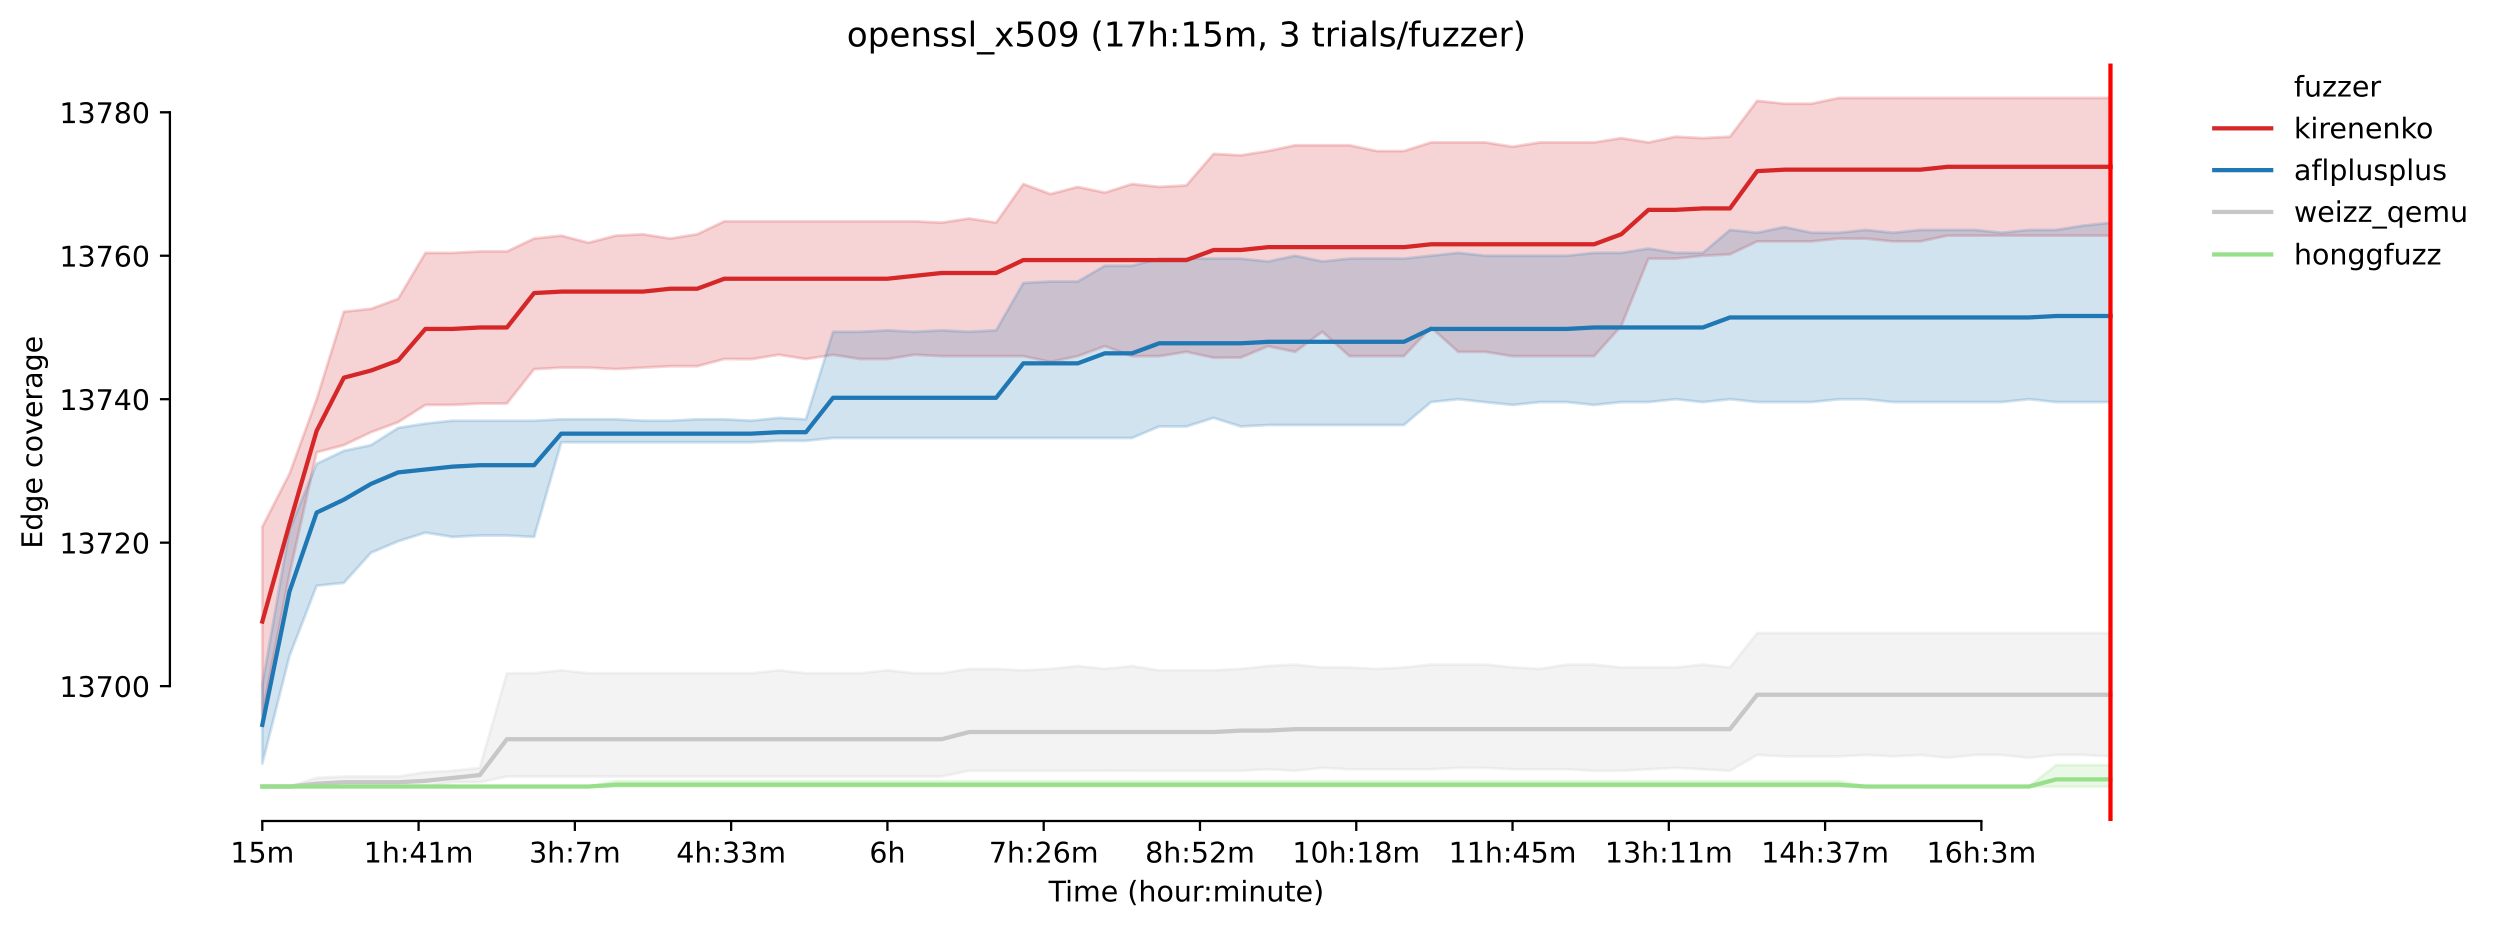 <?xml version="1.0" encoding="utf-8" standalone="no"?>
<!DOCTYPE svg PUBLIC "-//W3C//DTD SVG 1.1//EN"
  "http://www.w3.org/Graphics/SVG/1.1/DTD/svg11.dtd">
<!-- Created with matplotlib (https://matplotlib.org/) -->
<svg height="325.986pt" version="1.1" viewBox="0 0 878.317 325.986" width="878.317pt" xmlns="http://www.w3.org/2000/svg" xmlns:xlink="http://www.w3.org/1999/xlink">
 <defs>
  <style type="text/css">*{stroke-linecap:butt;stroke-linejoin:round;}</style>
 </defs>
 <g id="figure_1">
  <g id="patch_1">
   <path d="M 0 325.986 
L 878.317 325.986 
L 878.317 0 
L 0 0 
z
" style="fill:#ffffff;"/>
  </g>
  <g id="axes_1">
   <g id="patch_2">
    <path d="M 59.691 288.43 
L 773.931 288.43 
L 773.931 22.318 
L 59.691 22.318 
z
" style="fill:#ffffff;"/>
   </g>
   <g id="PolyCollection_1">
    <defs>
     <path d="M 92.156 -140.876 
L 92.156 -74.84 
L 101.705 -124.244 
L 111.253 -167.084 
L 120.802 -169.604 
L 130.351 -174.14 
L 139.899 -177.668 
L 149.448 -183.716 
L 158.997 -183.716 
L 168.545 -184.22 
L 178.094 -184.22 
L 187.643 -196.291 
L 197.191 -196.82 
L 206.74 -196.82 
L 216.289 -196.316 
L 225.837 -196.82 
L 235.386 -197.324 
L 244.935 -197.324 
L 254.483 -199.844 
L 264.032 -199.806 
L 273.581 -201.356 
L 283.129 -199.844 
L 292.678 -201.318 
L 302.227 -199.844 
L 311.775 -199.844 
L 321.324 -201.356 
L 330.873 -200.852 
L 340.421 -200.852 
L 349.97 -200.852 
L 359.519 -200.852 
L 369.067 -198.836 
L 378.616 -200.852 
L 388.165 -204.38 
L 397.713 -200.852 
L 407.262 -200.852 
L 416.811 -202.364 
L 426.359 -200.31 
L 435.908 -200.348 
L 445.457 -204.33 
L 455.005 -202.364 
L 464.554 -209.42 
L 474.103 -200.852 
L 483.651 -200.852 
L 493.2 -200.852 
L 502.749 -210.932 
L 512.297 -202.364 
L 521.846 -202.364 
L 531.395 -200.852 
L 540.943 -200.852 
L 550.492 -200.852 
L 560.041 -200.852 
L 569.589 -211.436 
L 579.138 -235.124 
L 588.687 -235.124 
L 598.235 -236.132 
L 607.784 -236.636 
L 617.333 -241.172 
L 626.881 -241.172 
L 636.43 -241.172 
L 645.979 -242.155 
L 655.527 -242.155 
L 665.076 -241.172 
L 674.625 -241.172 
L 684.173 -243.188 
L 693.722 -243.188 
L 703.271 -243.188 
L 712.819 -243.188 
L 722.368 -243.188 
L 731.917 -243.188 
L 741.465 -243.188 
L 741.465 -291.572 
L 741.465 -291.572 
L 731.917 -291.572 
L 722.368 -291.572 
L 712.819 -291.572 
L 703.271 -291.572 
L 693.722 -291.572 
L 684.173 -291.572 
L 674.625 -291.572 
L 665.076 -291.572 
L 655.527 -291.572 
L 645.979 -291.572 
L 636.43 -289.556 
L 626.881 -289.556 
L 617.333 -290.564 
L 607.784 -277.964 
L 598.235 -277.46 
L 588.687 -277.964 
L 579.138 -275.948 
L 569.589 -277.46 
L 560.041 -275.948 
L 550.492 -275.948 
L 540.943 -275.948 
L 531.395 -274.436 
L 521.846 -275.948 
L 512.297 -275.948 
L 502.749 -275.948 
L 493.2 -272.924 
L 483.651 -272.924 
L 474.103 -274.94 
L 464.554 -274.94 
L 455.005 -274.94 
L 445.457 -272.924 
L 435.908 -271.412 
L 426.359 -271.916 
L 416.811 -260.841 
L 407.262 -260.324 
L 397.713 -261.332 
L 388.165 -258.308 
L 378.616 -260.324 
L 369.067 -257.817 
L 359.519 -261.332 
L 349.97 -247.762 
L 340.421 -249.236 
L 330.873 -247.762 
L 321.324 -248.228 
L 311.775 -248.228 
L 302.227 -248.228 
L 292.678 -248.228 
L 283.129 -248.228 
L 273.581 -248.228 
L 264.032 -248.228 
L 254.483 -248.228 
L 244.935 -243.692 
L 235.386 -242.18 
L 225.837 -243.692 
L 216.289 -243.188 
L 206.74 -240.706 
L 197.191 -243.188 
L 187.643 -242.18 
L 178.094 -237.644 
L 168.545 -237.644 
L 158.997 -237.14 
L 149.448 -237.14 
L 139.899 -221.012 
L 130.351 -217.484 
L 120.802 -216.476 
L 111.253 -185.745 
L 101.705 -159.524 
L 92.156 -140.876 
z
" id="m66ca6d7cc6" style="stroke:#d62728;stroke-opacity:0.2;"/>
    </defs>
    <g clip-path="url(#pcbf34068f2)">
     <use style="fill:#d62728;fill-opacity:0.2;stroke:#d62728;stroke-opacity:0.2;" x="0" xlink:href="#m66ca6d7cc6" y="325.986"/>
    </g>
   </g>
   <g id="PolyCollection_2">
    <defs>
     <path d="M 92.156 -85.436 
L 92.156 -57.716 
L 101.705 -95.516 
L 111.253 -120.212 
L 120.802 -121.22 
L 130.351 -131.804 
L 139.899 -135.836 
L 149.448 -138.86 
L 158.997 -137.348 
L 168.545 -137.852 
L 178.094 -137.852 
L 187.643 -137.348 
L 197.191 -170.612 
L 206.74 -170.612 
L 216.289 -170.612 
L 225.837 -170.612 
L 235.386 -170.612 
L 244.935 -170.612 
L 254.483 -170.612 
L 264.032 -170.612 
L 273.581 -171.116 
L 283.129 -171.116 
L 292.678 -172.124 
L 302.227 -172.124 
L 311.775 -172.124 
L 321.324 -172.124 
L 330.873 -172.124 
L 340.421 -172.124 
L 349.97 -172.124 
L 359.519 -172.124 
L 369.067 -172.124 
L 378.616 -172.124 
L 388.165 -172.124 
L 397.713 -172.124 
L 407.262 -176.156 
L 416.811 -176.144 
L 426.359 -179.18 
L 435.908 -176.156 
L 445.457 -176.66 
L 455.005 -176.66 
L 464.554 -176.66 
L 474.103 -176.66 
L 483.651 -176.66 
L 493.2 -176.66 
L 502.749 -184.724 
L 512.297 -185.732 
L 521.846 -184.699 
L 531.395 -183.716 
L 540.943 -184.724 
L 550.492 -184.724 
L 560.041 -183.716 
L 569.589 -184.724 
L 579.138 -184.724 
L 588.687 -185.732 
L 598.235 -184.699 
L 607.784 -185.732 
L 617.333 -184.724 
L 626.881 -184.724 
L 636.43 -184.724 
L 645.979 -185.707 
L 655.527 -185.707 
L 665.076 -184.724 
L 674.625 -184.724 
L 684.173 -184.724 
L 693.722 -184.724 
L 703.271 -184.724 
L 712.819 -185.732 
L 722.368 -184.724 
L 731.917 -184.724 
L 741.465 -184.724 
L 741.465 -247.724 
L 741.465 -247.724 
L 731.917 -246.716 
L 722.368 -245.204 
L 712.819 -245.204 
L 703.271 -244.196 
L 693.722 -245.204 
L 684.173 -245.204 
L 674.625 -245.204 
L 665.076 -244.196 
L 655.527 -245.204 
L 645.979 -244.196 
L 636.43 -244.221 
L 626.881 -246.212 
L 617.333 -244.221 
L 607.784 -245.204 
L 598.235 -237.14 
L 588.687 -237.14 
L 579.138 -238.652 
L 569.589 -237.14 
L 560.041 -237.14 
L 550.492 -236.132 
L 540.943 -236.132 
L 531.395 -236.132 
L 521.846 -236.132 
L 512.297 -237.14 
L 502.749 -236.132 
L 493.2 -235.124 
L 483.651 -235.149 
L 474.103 -235.124 
L 464.554 -234.116 
L 455.005 -236.132 
L 445.457 -234.116 
L 435.908 -235.124 
L 426.359 -235.124 
L 416.811 -235.124 
L 407.262 -235.124 
L 397.713 -232.604 
L 388.165 -232.604 
L 378.616 -227.06 
L 369.067 -227.06 
L 359.519 -226.556 
L 349.97 -209.924 
L 340.421 -209.42 
L 330.873 -209.924 
L 321.324 -209.42 
L 311.775 -209.924 
L 302.227 -209.42 
L 292.678 -209.42 
L 283.129 -178.676 
L 273.581 -179.18 
L 264.032 -178.185 
L 254.483 -178.676 
L 244.935 -178.676 
L 235.386 -178.172 
L 225.837 -178.185 
L 216.289 -178.676 
L 206.74 -178.676 
L 197.191 -178.676 
L 187.643 -178.172 
L 178.094 -178.172 
L 168.545 -178.172 
L 158.997 -178.172 
L 149.448 -177.164 
L 139.899 -175.652 
L 130.351 -169.604 
L 120.802 -167.588 
L 111.253 -163.052 
L 101.705 -139.881 
L 92.156 -85.436 
z
" id="m779090634b" style="stroke:#1f77b4;stroke-opacity:0.2;"/>
    </defs>
    <g clip-path="url(#pcbf34068f2)">
     <use style="fill:#1f77b4;fill-opacity:0.2;stroke:#1f77b4;stroke-opacity:0.2;" x="0" xlink:href="#m779090634b" y="325.986"/>
    </g>
   </g>
   <g id="PolyCollection_3">
    <defs>
     <path d="M 92.156 -49.652 
L 92.156 -49.652 
L 101.705 -49.652 
L 111.253 -49.652 
L 120.802 -49.652 
L 130.351 -49.652 
L 139.899 -49.652 
L 149.448 -49.652 
L 158.997 -51.164 
L 168.545 -51.164 
L 178.094 -53.18 
L 187.643 -53.18 
L 197.191 -53.18 
L 206.74 -53.18 
L 216.289 -53.18 
L 225.837 -53.18 
L 235.386 -53.18 
L 244.935 -53.18 
L 254.483 -53.18 
L 264.032 -53.18 
L 273.581 -53.18 
L 283.129 -53.18 
L 292.678 -53.18 
L 302.227 -53.18 
L 311.775 -53.18 
L 321.324 -53.18 
L 330.873 -53.18 
L 340.421 -55.196 
L 349.97 -55.196 
L 359.519 -55.196 
L 369.067 -55.196 
L 378.616 -55.196 
L 388.165 -55.184 
L 397.713 -55.196 
L 407.262 -55.196 
L 416.811 -55.196 
L 426.359 -55.196 
L 435.908 -55.196 
L 445.457 -55.7 
L 455.005 -55.196 
L 464.554 -56.204 
L 474.103 -55.7 
L 483.651 -55.7 
L 493.2 -55.7 
L 502.749 -55.7 
L 512.297 -56.204 
L 521.846 -56.204 
L 531.395 -55.7 
L 540.943 -55.7 
L 550.492 -55.7 
L 560.041 -55.196 
L 569.589 -55.196 
L 579.138 -55.7 
L 588.687 -56.204 
L 598.235 -55.7 
L 607.784 -55.196 
L 617.333 -60.74 
L 626.881 -60.236 
L 636.43 -60.224 
L 645.979 -60.236 
L 655.527 -60.728 
L 665.076 -60.236 
L 674.625 -60.728 
L 684.173 -59.732 
L 693.722 -60.74 
L 703.271 -60.74 
L 712.819 -59.732 
L 722.368 -60.74 
L 731.917 -60.74 
L 741.465 -60.236 
L 741.465 -103.58 
L 741.465 -103.58 
L 731.917 -103.58 
L 722.368 -103.58 
L 712.819 -103.58 
L 703.271 -103.58 
L 693.722 -103.58 
L 684.173 -103.58 
L 674.625 -103.58 
L 665.076 -103.58 
L 655.527 -103.58 
L 645.979 -103.58 
L 636.43 -103.58 
L 626.881 -103.58 
L 617.333 -103.58 
L 607.784 -91.484 
L 598.235 -92.492 
L 588.687 -91.484 
L 579.138 -91.484 
L 569.589 -91.484 
L 560.041 -92.492 
L 550.492 -92.492 
L 540.943 -90.993 
L 531.395 -91.509 
L 521.846 -92.492 
L 512.297 -92.492 
L 502.749 -92.492 
L 493.2 -91.484 
L 483.651 -90.98 
L 474.103 -91.484 
L 464.554 -91.484 
L 455.005 -92.492 
L 445.457 -91.988 
L 435.908 -90.98 
L 426.359 -90.476 
L 416.811 -90.476 
L 407.262 -90.476 
L 397.713 -91.988 
L 388.165 -90.98 
L 378.616 -91.988 
L 369.067 -90.98 
L 359.519 -90.476 
L 349.97 -90.98 
L 340.421 -90.98 
L 330.873 -89.468 
L 321.324 -89.468 
L 311.775 -90.476 
L 302.227 -89.468 
L 292.678 -89.468 
L 283.129 -89.468 
L 273.581 -90.476 
L 264.032 -89.468 
L 254.483 -89.468 
L 244.935 -89.468 
L 235.386 -89.468 
L 225.837 -89.468 
L 216.289 -89.468 
L 206.74 -89.468 
L 197.191 -90.476 
L 187.643 -89.468 
L 178.094 -89.468 
L 168.545 -56.204 
L 158.997 -55.196 
L 149.448 -54.692 
L 139.899 -53.18 
L 130.351 -53.18 
L 120.802 -53.18 
L 111.253 -52.676 
L 101.705 -49.652 
L 92.156 -49.652 
z
" id="md929bc0fa9" style="stroke:#c7c7c7;stroke-opacity:0.2;"/>
    </defs>
    <g clip-path="url(#pcbf34068f2)">
     <use style="fill:#c7c7c7;fill-opacity:0.2;stroke:#c7c7c7;stroke-opacity:0.2;" x="0" xlink:href="#md929bc0fa9" y="325.986"/>
    </g>
   </g>
   <g id="PolyCollection_4">
    <defs>
     <path d="M 92.156 -49.652 
L 92.156 -49.652 
L 101.705 -49.652 
L 111.253 -49.652 
L 120.802 -49.652 
L 130.351 -49.652 
L 139.899 -49.652 
L 149.448 -49.652 
L 158.997 -49.652 
L 168.545 -49.652 
L 178.094 -49.652 
L 187.643 -49.652 
L 197.191 -49.652 
L 206.74 -49.652 
L 216.289 -49.652 
L 225.837 -49.652 
L 235.386 -49.652 
L 244.935 -49.652 
L 254.483 -49.652 
L 264.032 -49.652 
L 273.581 -49.652 
L 283.129 -49.652 
L 292.678 -49.652 
L 302.227 -49.652 
L 311.775 -49.652 
L 321.324 -49.652 
L 330.873 -49.652 
L 340.421 -49.652 
L 349.97 -49.652 
L 359.519 -49.652 
L 369.067 -49.652 
L 378.616 -49.652 
L 388.165 -49.652 
L 397.713 -49.652 
L 407.262 -49.652 
L 416.811 -49.652 
L 426.359 -49.652 
L 435.908 -49.652 
L 445.457 -49.652 
L 455.005 -49.652 
L 464.554 -49.652 
L 474.103 -49.652 
L 483.651 -49.652 
L 493.2 -49.652 
L 502.749 -49.652 
L 512.297 -49.652 
L 521.846 -49.652 
L 531.395 -49.652 
L 540.943 -49.652 
L 550.492 -49.652 
L 560.041 -49.652 
L 569.589 -49.652 
L 579.138 -49.652 
L 588.687 -49.652 
L 598.235 -49.652 
L 607.784 -49.652 
L 617.333 -49.652 
L 626.881 -49.652 
L 636.43 -49.652 
L 645.979 -49.652 
L 655.527 -49.652 
L 665.076 -49.652 
L 674.625 -49.652 
L 684.173 -49.652 
L 693.722 -49.652 
L 703.271 -49.652 
L 712.819 -49.652 
L 722.368 -49.652 
L 731.917 -49.652 
L 741.465 -49.652 
L 741.465 -57.212 
L 741.465 -57.212 
L 731.917 -57.212 
L 722.368 -57.212 
L 712.819 -49.652 
L 703.271 -49.652 
L 693.722 -49.652 
L 684.173 -49.652 
L 674.625 -49.652 
L 665.076 -49.652 
L 655.527 -49.652 
L 645.979 -51.542 
L 636.43 -51.542 
L 626.881 -51.542 
L 617.333 -51.542 
L 607.784 -51.542 
L 598.235 -51.542 
L 588.687 -51.542 
L 579.138 -51.542 
L 569.589 -51.542 
L 560.041 -51.542 
L 550.492 -51.542 
L 540.943 -51.542 
L 531.395 -51.542 
L 521.846 -51.542 
L 512.297 -51.542 
L 502.749 -51.542 
L 493.2 -51.542 
L 483.651 -51.542 
L 474.103 -51.542 
L 464.554 -51.542 
L 455.005 -51.542 
L 445.457 -51.542 
L 435.908 -51.542 
L 426.359 -51.542 
L 416.811 -51.542 
L 407.262 -51.542 
L 397.713 -51.542 
L 388.165 -51.542 
L 378.616 -51.542 
L 369.067 -51.542 
L 359.519 -51.542 
L 349.97 -51.542 
L 340.421 -51.542 
L 330.873 -51.542 
L 321.324 -51.542 
L 311.775 -51.542 
L 302.227 -51.542 
L 292.678 -51.542 
L 283.129 -51.542 
L 273.581 -51.542 
L 264.032 -51.542 
L 254.483 -51.542 
L 244.935 -51.542 
L 235.386 -51.542 
L 225.837 -51.542 
L 216.289 -51.542 
L 206.74 -49.652 
L 197.191 -49.652 
L 187.643 -49.652 
L 178.094 -49.652 
L 168.545 -49.652 
L 158.997 -49.652 
L 149.448 -49.652 
L 139.899 -49.652 
L 130.351 -49.652 
L 120.802 -49.652 
L 111.253 -49.652 
L 101.705 -49.652 
L 92.156 -49.652 
z
" id="m6936162018" style="stroke:#98df8a;stroke-opacity:0.2;"/>
    </defs>
    <g clip-path="url(#pcbf34068f2)">
     <use style="fill:#98df8a;fill-opacity:0.2;stroke:#98df8a;stroke-opacity:0.2;" x="0" xlink:href="#m6936162018" y="325.986"/>
    </g>
   </g>
   <g id="matplotlib.axis_1">
    <g id="xtick_1">
     <g id="line2d_1">
      <defs>
       <path d="M 0 0 
L 0 3.5 
" id="m4c019a481b" style="stroke:#000000;stroke-width:0.8;"/>
      </defs>
      <g>
       <use style="stroke:#000000;stroke-width:0.8;" x="92.156" xlink:href="#m4c019a481b" y="288.43"/>
      </g>
     </g>
     <g id="text_1">
      <!-- 15m -->
      <g transform="translate(80.923 303.029)scale(0.1 -0.1)">
       <defs>
        <path d="M 12.406 8.297 
L 28.516 8.297 
L 28.516 63.922 
L 10.984 60.406 
L 10.984 69.391 
L 28.422 72.906 
L 38.281 72.906 
L 38.281 8.297 
L 54.391 8.297 
L 54.391 0 
L 12.406 0 
z
" id="DejaVuSans-49"/>
        <path d="M 10.797 72.906 
L 49.516 72.906 
L 49.516 64.594 
L 19.828 64.594 
L 19.828 46.734 
Q 21.969 47.469 24.109 47.828 
Q 26.266 48.188 28.422 48.188 
Q 40.625 48.188 47.75 41.5 
Q 54.891 34.812 54.891 23.391 
Q 54.891 11.625 47.562 5.094 
Q 40.234 -1.422 26.906 -1.422 
Q 22.312 -1.422 17.547 -0.641 
Q 12.797 0.141 7.719 1.703 
L 7.719 11.625 
Q 12.109 9.234 16.797 8.062 
Q 21.484 6.891 26.703 6.891 
Q 35.156 6.891 40.078 11.328 
Q 45.016 15.766 45.016 23.391 
Q 45.016 31 40.078 35.438 
Q 35.156 39.891 26.703 39.891 
Q 22.75 39.891 18.812 39.016 
Q 14.891 38.141 10.797 36.281 
z
" id="DejaVuSans-53"/>
        <path d="M 52 44.188 
Q 55.375 50.25 60.062 53.125 
Q 64.75 56 71.094 56 
Q 79.641 56 84.281 50.016 
Q 88.922 44.047 88.922 33.016 
L 88.922 0 
L 79.891 0 
L 79.891 32.719 
Q 79.891 40.578 77.094 44.375 
Q 74.312 48.188 68.609 48.188 
Q 61.625 48.188 57.562 43.547 
Q 53.516 38.922 53.516 30.906 
L 53.516 0 
L 44.484 0 
L 44.484 32.719 
Q 44.484 40.625 41.703 44.406 
Q 38.922 48.188 33.109 48.188 
Q 26.219 48.188 22.156 43.531 
Q 18.109 38.875 18.109 30.906 
L 18.109 0 
L 9.078 0 
L 9.078 54.688 
L 18.109 54.688 
L 18.109 46.188 
Q 21.188 51.219 25.484 53.609 
Q 29.781 56 35.688 56 
Q 41.656 56 45.828 52.969 
Q 50 49.953 52 44.188 
z
" id="DejaVuSans-109"/>
       </defs>
       <use xlink:href="#DejaVuSans-49"/>
       <use x="63.623" xlink:href="#DejaVuSans-53"/>
       <use x="127.246" xlink:href="#DejaVuSans-109"/>
      </g>
     </g>
    </g>
    <g id="xtick_2">
     <g id="line2d_2">
      <g>
       <use style="stroke:#000000;stroke-width:0.8;" x="147.061" xlink:href="#m4c019a481b" y="288.43"/>
      </g>
     </g>
     <g id="text_2">
      <!-- 1h:41m -->
      <g transform="translate(127.794 303.029)scale(0.1 -0.1)">
       <defs>
        <path d="M 54.891 33.016 
L 54.891 0 
L 45.906 0 
L 45.906 32.719 
Q 45.906 40.484 42.875 44.328 
Q 39.844 48.188 33.797 48.188 
Q 26.516 48.188 22.312 43.547 
Q 18.109 38.922 18.109 30.906 
L 18.109 0 
L 9.078 0 
L 9.078 75.984 
L 18.109 75.984 
L 18.109 46.188 
Q 21.344 51.125 25.703 53.562 
Q 30.078 56 35.797 56 
Q 45.219 56 50.047 50.172 
Q 54.891 44.344 54.891 33.016 
z
" id="DejaVuSans-104"/>
        <path d="M 11.719 12.406 
L 22.016 12.406 
L 22.016 0 
L 11.719 0 
z
M 11.719 51.703 
L 22.016 51.703 
L 22.016 39.312 
L 11.719 39.312 
z
" id="DejaVuSans-58"/>
        <path d="M 37.797 64.312 
L 12.891 25.391 
L 37.797 25.391 
z
M 35.203 72.906 
L 47.609 72.906 
L 47.609 25.391 
L 58.016 25.391 
L 58.016 17.188 
L 47.609 17.188 
L 47.609 0 
L 37.797 0 
L 37.797 17.188 
L 4.891 17.188 
L 4.891 26.703 
z
" id="DejaVuSans-52"/>
       </defs>
       <use xlink:href="#DejaVuSans-49"/>
       <use x="63.623" xlink:href="#DejaVuSans-104"/>
       <use x="127.002" xlink:href="#DejaVuSans-58"/>
       <use x="160.693" xlink:href="#DejaVuSans-52"/>
       <use x="224.316" xlink:href="#DejaVuSans-49"/>
       <use x="287.939" xlink:href="#DejaVuSans-109"/>
      </g>
     </g>
    </g>
    <g id="xtick_3">
     <g id="line2d_3">
      <g>
       <use style="stroke:#000000;stroke-width:0.8;" x="201.966" xlink:href="#m4c019a481b" y="288.43"/>
      </g>
     </g>
     <g id="text_3">
      <!-- 3h:7m -->
      <g transform="translate(185.88 303.029)scale(0.1 -0.1)">
       <defs>
        <path d="M 40.578 39.312 
Q 47.656 37.797 51.625 33 
Q 55.609 28.219 55.609 21.188 
Q 55.609 10.406 48.188 4.484 
Q 40.766 -1.422 27.094 -1.422 
Q 22.516 -1.422 17.656 -0.516 
Q 12.797 0.391 7.625 2.203 
L 7.625 11.719 
Q 11.719 9.328 16.594 8.109 
Q 21.484 6.891 26.812 6.891 
Q 36.078 6.891 40.938 10.547 
Q 45.797 14.203 45.797 21.188 
Q 45.797 27.641 41.281 31.266 
Q 36.766 34.906 28.719 34.906 
L 20.219 34.906 
L 20.219 43.016 
L 29.109 43.016 
Q 36.375 43.016 40.234 45.922 
Q 44.094 48.828 44.094 54.297 
Q 44.094 59.906 40.109 62.906 
Q 36.141 65.922 28.719 65.922 
Q 24.656 65.922 20.016 65.031 
Q 15.375 64.156 9.812 62.312 
L 9.812 71.094 
Q 15.438 72.656 20.344 73.438 
Q 25.25 74.219 29.594 74.219 
Q 40.828 74.219 47.359 69.109 
Q 53.906 64.016 53.906 55.328 
Q 53.906 49.266 50.438 45.094 
Q 46.969 40.922 40.578 39.312 
z
" id="DejaVuSans-51"/>
        <path d="M 8.203 72.906 
L 55.078 72.906 
L 55.078 68.703 
L 28.609 0 
L 18.312 0 
L 43.219 64.594 
L 8.203 64.594 
z
" id="DejaVuSans-55"/>
       </defs>
       <use xlink:href="#DejaVuSans-51"/>
       <use x="63.623" xlink:href="#DejaVuSans-104"/>
       <use x="127.002" xlink:href="#DejaVuSans-58"/>
       <use x="160.693" xlink:href="#DejaVuSans-55"/>
       <use x="224.316" xlink:href="#DejaVuSans-109"/>
      </g>
     </g>
    </g>
    <g id="xtick_4">
     <g id="line2d_4">
      <g>
       <use style="stroke:#000000;stroke-width:0.8;" x="256.871" xlink:href="#m4c019a481b" y="288.43"/>
      </g>
     </g>
     <g id="text_4">
      <!-- 4h:33m -->
      <g transform="translate(237.603 303.029)scale(0.1 -0.1)">
       <use xlink:href="#DejaVuSans-52"/>
       <use x="63.623" xlink:href="#DejaVuSans-104"/>
       <use x="127.002" xlink:href="#DejaVuSans-58"/>
       <use x="160.693" xlink:href="#DejaVuSans-51"/>
       <use x="224.316" xlink:href="#DejaVuSans-51"/>
       <use x="287.939" xlink:href="#DejaVuSans-109"/>
      </g>
     </g>
    </g>
    <g id="xtick_5">
     <g id="line2d_5">
      <g>
       <use style="stroke:#000000;stroke-width:0.8;" x="311.775" xlink:href="#m4c019a481b" y="288.43"/>
      </g>
     </g>
     <g id="text_5">
      <!-- 6h -->
      <g transform="translate(305.425 303.029)scale(0.1 -0.1)">
       <defs>
        <path d="M 33.016 40.375 
Q 26.375 40.375 22.484 35.828 
Q 18.609 31.297 18.609 23.391 
Q 18.609 15.531 22.484 10.953 
Q 26.375 6.391 33.016 6.391 
Q 39.656 6.391 43.531 10.953 
Q 47.406 15.531 47.406 23.391 
Q 47.406 31.297 43.531 35.828 
Q 39.656 40.375 33.016 40.375 
z
M 52.594 71.297 
L 52.594 62.312 
Q 48.875 64.062 45.094 64.984 
Q 41.312 65.922 37.594 65.922 
Q 27.828 65.922 22.672 59.328 
Q 17.531 52.734 16.797 39.406 
Q 19.672 43.656 24.016 45.922 
Q 28.375 48.188 33.594 48.188 
Q 44.578 48.188 50.953 41.516 
Q 57.328 34.859 57.328 23.391 
Q 57.328 12.156 50.688 5.359 
Q 44.047 -1.422 33.016 -1.422 
Q 20.359 -1.422 13.672 8.266 
Q 6.984 17.969 6.984 36.375 
Q 6.984 53.656 15.188 63.938 
Q 23.391 74.219 37.203 74.219 
Q 40.922 74.219 44.703 73.484 
Q 48.484 72.75 52.594 71.297 
z
" id="DejaVuSans-54"/>
       </defs>
       <use xlink:href="#DejaVuSans-54"/>
       <use x="63.623" xlink:href="#DejaVuSans-104"/>
      </g>
     </g>
    </g>
    <g id="xtick_6">
     <g id="line2d_6">
      <g>
       <use style="stroke:#000000;stroke-width:0.8;" x="366.68" xlink:href="#m4c019a481b" y="288.43"/>
      </g>
     </g>
     <g id="text_6">
      <!-- 7h:26m -->
      <g transform="translate(347.413 303.029)scale(0.1 -0.1)">
       <defs>
        <path d="M 19.188 8.297 
L 53.609 8.297 
L 53.609 0 
L 7.328 0 
L 7.328 8.297 
Q 12.938 14.109 22.625 23.891 
Q 32.328 33.688 34.812 36.531 
Q 39.547 41.844 41.422 45.531 
Q 43.312 49.219 43.312 52.781 
Q 43.312 58.594 39.234 62.25 
Q 35.156 65.922 28.609 65.922 
Q 23.969 65.922 18.812 64.312 
Q 13.672 62.703 7.812 59.422 
L 7.812 69.391 
Q 13.766 71.781 18.938 73 
Q 24.125 74.219 28.422 74.219 
Q 39.75 74.219 46.484 68.547 
Q 53.219 62.891 53.219 53.422 
Q 53.219 48.922 51.531 44.891 
Q 49.859 40.875 45.406 35.406 
Q 44.188 33.984 37.641 27.219 
Q 31.109 20.453 19.188 8.297 
z
" id="DejaVuSans-50"/>
       </defs>
       <use xlink:href="#DejaVuSans-55"/>
       <use x="63.623" xlink:href="#DejaVuSans-104"/>
       <use x="127.002" xlink:href="#DejaVuSans-58"/>
       <use x="160.693" xlink:href="#DejaVuSans-50"/>
       <use x="224.316" xlink:href="#DejaVuSans-54"/>
       <use x="287.939" xlink:href="#DejaVuSans-109"/>
      </g>
     </g>
    </g>
    <g id="xtick_7">
     <g id="line2d_7">
      <g>
       <use style="stroke:#000000;stroke-width:0.8;" x="421.585" xlink:href="#m4c019a481b" y="288.43"/>
      </g>
     </g>
     <g id="text_7">
      <!-- 8h:52m -->
      <g transform="translate(402.318 303.029)scale(0.1 -0.1)">
       <defs>
        <path d="M 31.781 34.625 
Q 24.75 34.625 20.719 30.859 
Q 16.703 27.094 16.703 20.516 
Q 16.703 13.922 20.719 10.156 
Q 24.75 6.391 31.781 6.391 
Q 38.812 6.391 42.859 10.172 
Q 46.922 13.969 46.922 20.516 
Q 46.922 27.094 42.891 30.859 
Q 38.875 34.625 31.781 34.625 
z
M 21.922 38.812 
Q 15.578 40.375 12.031 44.719 
Q 8.5 49.078 8.5 55.328 
Q 8.5 64.062 14.719 69.141 
Q 20.953 74.219 31.781 74.219 
Q 42.672 74.219 48.875 69.141 
Q 55.078 64.062 55.078 55.328 
Q 55.078 49.078 51.531 44.719 
Q 48 40.375 41.703 38.812 
Q 48.828 37.156 52.797 32.312 
Q 56.781 27.484 56.781 20.516 
Q 56.781 9.906 50.312 4.234 
Q 43.844 -1.422 31.781 -1.422 
Q 19.734 -1.422 13.25 4.234 
Q 6.781 9.906 6.781 20.516 
Q 6.781 27.484 10.781 32.312 
Q 14.797 37.156 21.922 38.812 
z
M 18.312 54.391 
Q 18.312 48.734 21.844 45.562 
Q 25.391 42.391 31.781 42.391 
Q 38.141 42.391 41.719 45.562 
Q 45.312 48.734 45.312 54.391 
Q 45.312 60.062 41.719 63.234 
Q 38.141 66.406 31.781 66.406 
Q 25.391 66.406 21.844 63.234 
Q 18.312 60.062 18.312 54.391 
z
" id="DejaVuSans-56"/>
       </defs>
       <use xlink:href="#DejaVuSans-56"/>
       <use x="63.623" xlink:href="#DejaVuSans-104"/>
       <use x="127.002" xlink:href="#DejaVuSans-58"/>
       <use x="160.693" xlink:href="#DejaVuSans-53"/>
       <use x="224.316" xlink:href="#DejaVuSans-50"/>
       <use x="287.939" xlink:href="#DejaVuSans-109"/>
      </g>
     </g>
    </g>
    <g id="xtick_8">
     <g id="line2d_8">
      <g>
       <use style="stroke:#000000;stroke-width:0.8;" x="476.49" xlink:href="#m4c019a481b" y="288.43"/>
      </g>
     </g>
     <g id="text_8">
      <!-- 10h:18m -->
      <g transform="translate(454.041 303.029)scale(0.1 -0.1)">
       <defs>
        <path d="M 31.781 66.406 
Q 24.172 66.406 20.328 58.906 
Q 16.5 51.422 16.5 36.375 
Q 16.5 21.391 20.328 13.891 
Q 24.172 6.391 31.781 6.391 
Q 39.453 6.391 43.281 13.891 
Q 47.125 21.391 47.125 36.375 
Q 47.125 51.422 43.281 58.906 
Q 39.453 66.406 31.781 66.406 
z
M 31.781 74.219 
Q 44.047 74.219 50.516 64.516 
Q 56.984 54.828 56.984 36.375 
Q 56.984 17.969 50.516 8.266 
Q 44.047 -1.422 31.781 -1.422 
Q 19.531 -1.422 13.062 8.266 
Q 6.594 17.969 6.594 36.375 
Q 6.594 54.828 13.062 64.516 
Q 19.531 74.219 31.781 74.219 
z
" id="DejaVuSans-48"/>
       </defs>
       <use xlink:href="#DejaVuSans-49"/>
       <use x="63.623" xlink:href="#DejaVuSans-48"/>
       <use x="127.246" xlink:href="#DejaVuSans-104"/>
       <use x="190.625" xlink:href="#DejaVuSans-58"/>
       <use x="224.316" xlink:href="#DejaVuSans-49"/>
       <use x="287.939" xlink:href="#DejaVuSans-56"/>
       <use x="351.562" xlink:href="#DejaVuSans-109"/>
      </g>
     </g>
    </g>
    <g id="xtick_9">
     <g id="line2d_9">
      <g>
       <use style="stroke:#000000;stroke-width:0.8;" x="531.395" xlink:href="#m4c019a481b" y="288.43"/>
      </g>
     </g>
     <g id="text_9">
      <!-- 11h:45m -->
      <g transform="translate(508.946 303.029)scale(0.1 -0.1)">
       <use xlink:href="#DejaVuSans-49"/>
       <use x="63.623" xlink:href="#DejaVuSans-49"/>
       <use x="127.246" xlink:href="#DejaVuSans-104"/>
       <use x="190.625" xlink:href="#DejaVuSans-58"/>
       <use x="224.316" xlink:href="#DejaVuSans-52"/>
       <use x="287.939" xlink:href="#DejaVuSans-53"/>
       <use x="351.562" xlink:href="#DejaVuSans-109"/>
      </g>
     </g>
    </g>
    <g id="xtick_10">
     <g id="line2d_10">
      <g>
       <use style="stroke:#000000;stroke-width:0.8;" x="586.299" xlink:href="#m4c019a481b" y="288.43"/>
      </g>
     </g>
     <g id="text_10">
      <!-- 13h:11m -->
      <g transform="translate(563.851 303.029)scale(0.1 -0.1)">
       <use xlink:href="#DejaVuSans-49"/>
       <use x="63.623" xlink:href="#DejaVuSans-51"/>
       <use x="127.246" xlink:href="#DejaVuSans-104"/>
       <use x="190.625" xlink:href="#DejaVuSans-58"/>
       <use x="224.316" xlink:href="#DejaVuSans-49"/>
       <use x="287.939" xlink:href="#DejaVuSans-49"/>
       <use x="351.562" xlink:href="#DejaVuSans-109"/>
      </g>
     </g>
    </g>
    <g id="xtick_11">
     <g id="line2d_11">
      <g>
       <use style="stroke:#000000;stroke-width:0.8;" x="641.204" xlink:href="#m4c019a481b" y="288.43"/>
      </g>
     </g>
     <g id="text_11">
      <!-- 14h:37m -->
      <g transform="translate(618.756 303.029)scale(0.1 -0.1)">
       <use xlink:href="#DejaVuSans-49"/>
       <use x="63.623" xlink:href="#DejaVuSans-52"/>
       <use x="127.246" xlink:href="#DejaVuSans-104"/>
       <use x="190.625" xlink:href="#DejaVuSans-58"/>
       <use x="224.316" xlink:href="#DejaVuSans-51"/>
       <use x="287.939" xlink:href="#DejaVuSans-55"/>
       <use x="351.562" xlink:href="#DejaVuSans-109"/>
      </g>
     </g>
    </g>
    <g id="xtick_12">
     <g id="line2d_12">
      <g>
       <use style="stroke:#000000;stroke-width:0.8;" x="696.109" xlink:href="#m4c019a481b" y="288.43"/>
      </g>
     </g>
     <g id="text_12">
      <!-- 16h:3m -->
      <g transform="translate(676.842 303.029)scale(0.1 -0.1)">
       <use xlink:href="#DejaVuSans-49"/>
       <use x="63.623" xlink:href="#DejaVuSans-54"/>
       <use x="127.246" xlink:href="#DejaVuSans-104"/>
       <use x="190.625" xlink:href="#DejaVuSans-58"/>
       <use x="224.316" xlink:href="#DejaVuSans-51"/>
       <use x="287.939" xlink:href="#DejaVuSans-109"/>
      </g>
     </g>
    </g>
    <g id="text_13">
     <!-- Time (hour:minute) -->
     <g transform="translate(368.404 316.707)scale(0.1 -0.1)">
      <defs>
       <path d="M -0.297 72.906 
L 61.375 72.906 
L 61.375 64.594 
L 35.5 64.594 
L 35.5 0 
L 25.594 0 
L 25.594 64.594 
L -0.297 64.594 
z
" id="DejaVuSans-84"/>
       <path d="M 9.422 54.688 
L 18.406 54.688 
L 18.406 0 
L 9.422 0 
z
M 9.422 75.984 
L 18.406 75.984 
L 18.406 64.594 
L 9.422 64.594 
z
" id="DejaVuSans-105"/>
       <path d="M 56.203 29.594 
L 56.203 25.203 
L 14.891 25.203 
Q 15.484 15.922 20.484 11.062 
Q 25.484 6.203 34.422 6.203 
Q 39.594 6.203 44.453 7.469 
Q 49.312 8.734 54.109 11.281 
L 54.109 2.781 
Q 49.266 0.734 44.188 -0.344 
Q 39.109 -1.422 33.891 -1.422 
Q 20.797 -1.422 13.156 6.188 
Q 5.516 13.812 5.516 26.812 
Q 5.516 40.234 12.766 48.109 
Q 20.016 56 32.328 56 
Q 43.359 56 49.781 48.891 
Q 56.203 41.797 56.203 29.594 
z
M 47.219 32.234 
Q 47.125 39.594 43.094 43.984 
Q 39.062 48.391 32.422 48.391 
Q 24.906 48.391 20.391 44.141 
Q 15.875 39.891 15.188 32.172 
z
" id="DejaVuSans-101"/>
       <path id="DejaVuSans-32"/>
       <path d="M 31 75.875 
Q 24.469 64.656 21.281 53.656 
Q 18.109 42.672 18.109 31.391 
Q 18.109 20.125 21.312 9.062 
Q 24.516 -2 31 -13.188 
L 23.188 -13.188 
Q 15.875 -1.703 12.234 9.375 
Q 8.594 20.453 8.594 31.391 
Q 8.594 42.281 12.203 53.312 
Q 15.828 64.359 23.188 75.875 
z
" id="DejaVuSans-40"/>
       <path d="M 30.609 48.391 
Q 23.391 48.391 19.188 42.75 
Q 14.984 37.109 14.984 27.297 
Q 14.984 17.484 19.156 11.844 
Q 23.344 6.203 30.609 6.203 
Q 37.797 6.203 41.984 11.859 
Q 46.188 17.531 46.188 27.297 
Q 46.188 37.016 41.984 42.703 
Q 37.797 48.391 30.609 48.391 
z
M 30.609 56 
Q 42.328 56 49.016 48.375 
Q 55.719 40.766 55.719 27.297 
Q 55.719 13.875 49.016 6.219 
Q 42.328 -1.422 30.609 -1.422 
Q 18.844 -1.422 12.172 6.219 
Q 5.516 13.875 5.516 27.297 
Q 5.516 40.766 12.172 48.375 
Q 18.844 56 30.609 56 
z
" id="DejaVuSans-111"/>
       <path d="M 8.5 21.578 
L 8.5 54.688 
L 17.484 54.688 
L 17.484 21.922 
Q 17.484 14.156 20.5 10.266 
Q 23.531 6.391 29.594 6.391 
Q 36.859 6.391 41.078 11.031 
Q 45.312 15.672 45.312 23.688 
L 45.312 54.688 
L 54.297 54.688 
L 54.297 0 
L 45.312 0 
L 45.312 8.406 
Q 42.047 3.422 37.719 1 
Q 33.406 -1.422 27.688 -1.422 
Q 18.266 -1.422 13.375 4.438 
Q 8.5 10.297 8.5 21.578 
z
M 31.109 56 
z
" id="DejaVuSans-117"/>
       <path d="M 41.109 46.297 
Q 39.594 47.172 37.812 47.578 
Q 36.031 48 33.891 48 
Q 26.266 48 22.188 43.047 
Q 18.109 38.094 18.109 28.812 
L 18.109 0 
L 9.078 0 
L 9.078 54.688 
L 18.109 54.688 
L 18.109 46.188 
Q 20.953 51.172 25.484 53.578 
Q 30.031 56 36.531 56 
Q 37.453 56 38.578 55.875 
Q 39.703 55.766 41.062 55.516 
z
" id="DejaVuSans-114"/>
       <path d="M 54.891 33.016 
L 54.891 0 
L 45.906 0 
L 45.906 32.719 
Q 45.906 40.484 42.875 44.328 
Q 39.844 48.188 33.797 48.188 
Q 26.516 48.188 22.312 43.547 
Q 18.109 38.922 18.109 30.906 
L 18.109 0 
L 9.078 0 
L 9.078 54.688 
L 18.109 54.688 
L 18.109 46.188 
Q 21.344 51.125 25.703 53.562 
Q 30.078 56 35.797 56 
Q 45.219 56 50.047 50.172 
Q 54.891 44.344 54.891 33.016 
z
" id="DejaVuSans-110"/>
       <path d="M 18.312 70.219 
L 18.312 54.688 
L 36.812 54.688 
L 36.812 47.703 
L 18.312 47.703 
L 18.312 18.016 
Q 18.312 11.328 20.141 9.422 
Q 21.969 7.516 27.594 7.516 
L 36.812 7.516 
L 36.812 0 
L 27.594 0 
Q 17.188 0 13.234 3.875 
Q 9.281 7.766 9.281 18.016 
L 9.281 47.703 
L 2.688 47.703 
L 2.688 54.688 
L 9.281 54.688 
L 9.281 70.219 
z
" id="DejaVuSans-116"/>
       <path d="M 8.016 75.875 
L 15.828 75.875 
Q 23.141 64.359 26.781 53.312 
Q 30.422 42.281 30.422 31.391 
Q 30.422 20.453 26.781 9.375 
Q 23.141 -1.703 15.828 -13.188 
L 8.016 -13.188 
Q 14.5 -2 17.703 9.062 
Q 20.906 20.125 20.906 31.391 
Q 20.906 42.672 17.703 53.656 
Q 14.5 64.656 8.016 75.875 
z
" id="DejaVuSans-41"/>
      </defs>
      <use xlink:href="#DejaVuSans-84"/>
      <use x="57.959" xlink:href="#DejaVuSans-105"/>
      <use x="85.742" xlink:href="#DejaVuSans-109"/>
      <use x="183.154" xlink:href="#DejaVuSans-101"/>
      <use x="244.678" xlink:href="#DejaVuSans-32"/>
      <use x="276.465" xlink:href="#DejaVuSans-40"/>
      <use x="315.479" xlink:href="#DejaVuSans-104"/>
      <use x="378.857" xlink:href="#DejaVuSans-111"/>
      <use x="440.039" xlink:href="#DejaVuSans-117"/>
      <use x="503.418" xlink:href="#DejaVuSans-114"/>
      <use x="542.781" xlink:href="#DejaVuSans-58"/>
      <use x="576.473" xlink:href="#DejaVuSans-109"/>
      <use x="673.885" xlink:href="#DejaVuSans-105"/>
      <use x="701.668" xlink:href="#DejaVuSans-110"/>
      <use x="765.047" xlink:href="#DejaVuSans-117"/>
      <use x="828.426" xlink:href="#DejaVuSans-116"/>
      <use x="867.635" xlink:href="#DejaVuSans-101"/>
      <use x="929.158" xlink:href="#DejaVuSans-41"/>
     </g>
    </g>
   </g>
   <g id="matplotlib.axis_2">
    <g id="ytick_1">
     <g id="line2d_13">
      <defs>
       <path d="M 0 0 
L -3.5 0 
" id="m8829883d65" style="stroke:#000000;stroke-width:0.8;"/>
      </defs>
      <g>
       <use style="stroke:#000000;stroke-width:0.8;" x="59.691" xlink:href="#m8829883d65" y="241.054"/>
      </g>
     </g>
     <g id="text_14">
      <!-- 13700 -->
      <g transform="translate(20.878 244.853)scale(0.1 -0.1)">
       <use xlink:href="#DejaVuSans-49"/>
       <use x="63.623" xlink:href="#DejaVuSans-51"/>
       <use x="127.246" xlink:href="#DejaVuSans-55"/>
       <use x="190.869" xlink:href="#DejaVuSans-48"/>
       <use x="254.492" xlink:href="#DejaVuSans-48"/>
      </g>
     </g>
    </g>
    <g id="ytick_2">
     <g id="line2d_14">
      <g>
       <use style="stroke:#000000;stroke-width:0.8;" x="59.691" xlink:href="#m8829883d65" y="190.654"/>
      </g>
     </g>
     <g id="text_15">
      <!-- 13720 -->
      <g transform="translate(20.878 194.453)scale(0.1 -0.1)">
       <use xlink:href="#DejaVuSans-49"/>
       <use x="63.623" xlink:href="#DejaVuSans-51"/>
       <use x="127.246" xlink:href="#DejaVuSans-55"/>
       <use x="190.869" xlink:href="#DejaVuSans-50"/>
       <use x="254.492" xlink:href="#DejaVuSans-48"/>
      </g>
     </g>
    </g>
    <g id="ytick_3">
     <g id="line2d_15">
      <g>
       <use style="stroke:#000000;stroke-width:0.8;" x="59.691" xlink:href="#m8829883d65" y="140.254"/>
      </g>
     </g>
     <g id="text_16">
      <!-- 13740 -->
      <g transform="translate(20.878 144.053)scale(0.1 -0.1)">
       <use xlink:href="#DejaVuSans-49"/>
       <use x="63.623" xlink:href="#DejaVuSans-51"/>
       <use x="127.246" xlink:href="#DejaVuSans-55"/>
       <use x="190.869" xlink:href="#DejaVuSans-52"/>
       <use x="254.492" xlink:href="#DejaVuSans-48"/>
      </g>
     </g>
    </g>
    <g id="ytick_4">
     <g id="line2d_16">
      <g>
       <use style="stroke:#000000;stroke-width:0.8;" x="59.691" xlink:href="#m8829883d65" y="89.854"/>
      </g>
     </g>
     <g id="text_17">
      <!-- 13760 -->
      <g transform="translate(20.878 93.653)scale(0.1 -0.1)">
       <use xlink:href="#DejaVuSans-49"/>
       <use x="63.623" xlink:href="#DejaVuSans-51"/>
       <use x="127.246" xlink:href="#DejaVuSans-55"/>
       <use x="190.869" xlink:href="#DejaVuSans-54"/>
       <use x="254.492" xlink:href="#DejaVuSans-48"/>
      </g>
     </g>
    </g>
    <g id="ytick_5">
     <g id="line2d_17">
      <g>
       <use style="stroke:#000000;stroke-width:0.8;" x="59.691" xlink:href="#m8829883d65" y="39.454"/>
      </g>
     </g>
     <g id="text_18">
      <!-- 13780 -->
      <g transform="translate(20.878 43.253)scale(0.1 -0.1)">
       <use xlink:href="#DejaVuSans-49"/>
       <use x="63.623" xlink:href="#DejaVuSans-51"/>
       <use x="127.246" xlink:href="#DejaVuSans-55"/>
       <use x="190.869" xlink:href="#DejaVuSans-56"/>
       <use x="254.492" xlink:href="#DejaVuSans-48"/>
      </g>
     </g>
    </g>
    <g id="text_19">
     <!-- Edge coverage -->
     <g transform="translate(14.798 192.762)rotate(-90)scale(0.1 -0.1)">
      <defs>
       <path d="M 9.812 72.906 
L 55.906 72.906 
L 55.906 64.594 
L 19.672 64.594 
L 19.672 43.016 
L 54.391 43.016 
L 54.391 34.719 
L 19.672 34.719 
L 19.672 8.297 
L 56.781 8.297 
L 56.781 0 
L 9.812 0 
z
" id="DejaVuSans-69"/>
       <path d="M 45.406 46.391 
L 45.406 75.984 
L 54.391 75.984 
L 54.391 0 
L 45.406 0 
L 45.406 8.203 
Q 42.578 3.328 38.25 0.953 
Q 33.938 -1.422 27.875 -1.422 
Q 17.969 -1.422 11.734 6.484 
Q 5.516 14.406 5.516 27.297 
Q 5.516 40.188 11.734 48.094 
Q 17.969 56 27.875 56 
Q 33.938 56 38.25 53.625 
Q 42.578 51.266 45.406 46.391 
z
M 14.797 27.297 
Q 14.797 17.391 18.875 11.75 
Q 22.953 6.109 30.078 6.109 
Q 37.203 6.109 41.297 11.75 
Q 45.406 17.391 45.406 27.297 
Q 45.406 37.203 41.297 42.844 
Q 37.203 48.484 30.078 48.484 
Q 22.953 48.484 18.875 42.844 
Q 14.797 37.203 14.797 27.297 
z
" id="DejaVuSans-100"/>
       <path d="M 45.406 27.984 
Q 45.406 37.75 41.375 43.109 
Q 37.359 48.484 30.078 48.484 
Q 22.859 48.484 18.828 43.109 
Q 14.797 37.75 14.797 27.984 
Q 14.797 18.266 18.828 12.891 
Q 22.859 7.516 30.078 7.516 
Q 37.359 7.516 41.375 12.891 
Q 45.406 18.266 45.406 27.984 
z
M 54.391 6.781 
Q 54.391 -7.172 48.188 -13.984 
Q 42 -20.797 29.203 -20.797 
Q 24.469 -20.797 20.266 -20.094 
Q 16.062 -19.391 12.109 -17.922 
L 12.109 -9.188 
Q 16.062 -11.328 19.922 -12.344 
Q 23.781 -13.375 27.781 -13.375 
Q 36.625 -13.375 41.016 -8.766 
Q 45.406 -4.156 45.406 5.172 
L 45.406 9.625 
Q 42.625 4.781 38.281 2.391 
Q 33.938 0 27.875 0 
Q 17.828 0 11.672 7.656 
Q 5.516 15.328 5.516 27.984 
Q 5.516 40.672 11.672 48.328 
Q 17.828 56 27.875 56 
Q 33.938 56 38.281 53.609 
Q 42.625 51.219 45.406 46.391 
L 45.406 54.688 
L 54.391 54.688 
z
" id="DejaVuSans-103"/>
       <path d="M 48.781 52.594 
L 48.781 44.188 
Q 44.969 46.297 41.141 47.344 
Q 37.312 48.391 33.406 48.391 
Q 24.656 48.391 19.812 42.844 
Q 14.984 37.312 14.984 27.297 
Q 14.984 17.281 19.812 11.734 
Q 24.656 6.203 33.406 6.203 
Q 37.312 6.203 41.141 7.25 
Q 44.969 8.297 48.781 10.406 
L 48.781 2.094 
Q 45.016 0.344 40.984 -0.531 
Q 36.969 -1.422 32.422 -1.422 
Q 20.062 -1.422 12.781 6.344 
Q 5.516 14.109 5.516 27.297 
Q 5.516 40.672 12.859 48.328 
Q 20.219 56 33.016 56 
Q 37.156 56 41.109 55.141 
Q 45.062 54.297 48.781 52.594 
z
" id="DejaVuSans-99"/>
       <path d="M 2.984 54.688 
L 12.5 54.688 
L 29.594 8.797 
L 46.688 54.688 
L 56.203 54.688 
L 35.688 0 
L 23.484 0 
z
" id="DejaVuSans-118"/>
       <path d="M 34.281 27.484 
Q 23.391 27.484 19.188 25 
Q 14.984 22.516 14.984 16.5 
Q 14.984 11.719 18.141 8.906 
Q 21.297 6.109 26.703 6.109 
Q 34.188 6.109 38.703 11.406 
Q 43.219 16.703 43.219 25.484 
L 43.219 27.484 
z
M 52.203 31.203 
L 52.203 0 
L 43.219 0 
L 43.219 8.297 
Q 40.141 3.328 35.547 0.953 
Q 30.953 -1.422 24.312 -1.422 
Q 15.922 -1.422 10.953 3.297 
Q 6 8.016 6 15.922 
Q 6 25.141 12.172 29.828 
Q 18.359 34.516 30.609 34.516 
L 43.219 34.516 
L 43.219 35.406 
Q 43.219 41.609 39.141 45 
Q 35.062 48.391 27.688 48.391 
Q 23 48.391 18.547 47.266 
Q 14.109 46.141 10.016 43.891 
L 10.016 52.203 
Q 14.938 54.109 19.578 55.047 
Q 24.219 56 28.609 56 
Q 40.484 56 46.344 49.844 
Q 52.203 43.703 52.203 31.203 
z
" id="DejaVuSans-97"/>
      </defs>
      <use xlink:href="#DejaVuSans-69"/>
      <use x="63.184" xlink:href="#DejaVuSans-100"/>
      <use x="126.66" xlink:href="#DejaVuSans-103"/>
      <use x="190.137" xlink:href="#DejaVuSans-101"/>
      <use x="251.66" xlink:href="#DejaVuSans-32"/>
      <use x="283.447" xlink:href="#DejaVuSans-99"/>
      <use x="338.428" xlink:href="#DejaVuSans-111"/>
      <use x="399.609" xlink:href="#DejaVuSans-118"/>
      <use x="458.789" xlink:href="#DejaVuSans-101"/>
      <use x="520.312" xlink:href="#DejaVuSans-114"/>
      <use x="561.426" xlink:href="#DejaVuSans-97"/>
      <use x="622.705" xlink:href="#DejaVuSans-103"/>
      <use x="686.182" xlink:href="#DejaVuSans-101"/>
     </g>
    </g>
   </g>
   <g id="line2d_18">
    <path clip-path="url(#pcbf34068f2)" d="M 92.156 218.374 
L 101.705 184.102 
L 111.253 151.342 
L 120.802 132.694 
L 130.351 130.174 
L 139.899 126.646 
L 149.448 115.558 
L 158.997 115.558 
L 168.545 115.054 
L 178.094 115.054 
L 187.643 102.958 
L 197.191 102.454 
L 206.74 102.454 
L 216.289 102.454 
L 225.837 102.454 
L 235.386 101.446 
L 244.935 101.446 
L 254.483 97.918 
L 264.032 97.918 
L 273.581 97.918 
L 283.129 97.918 
L 292.678 97.918 
L 302.227 97.918 
L 311.775 97.918 
L 321.324 96.91 
L 330.873 95.902 
L 340.421 95.902 
L 349.97 95.902 
L 359.519 91.366 
L 369.067 91.366 
L 378.616 91.366 
L 388.165 91.366 
L 397.713 91.366 
L 407.262 91.366 
L 416.811 91.366 
L 426.359 87.838 
L 435.908 87.838 
L 445.457 86.83 
L 455.005 86.83 
L 464.554 86.83 
L 474.103 86.83 
L 483.651 86.83 
L 493.2 86.83 
L 502.749 85.822 
L 512.297 85.822 
L 521.846 85.822 
L 531.395 85.822 
L 540.943 85.822 
L 550.492 85.822 
L 560.041 85.822 
L 569.589 82.294 
L 579.138 73.726 
L 588.687 73.726 
L 598.235 73.222 
L 607.784 73.222 
L 617.333 60.118 
L 626.881 59.614 
L 636.43 59.614 
L 645.979 59.614 
L 655.527 59.614 
L 665.076 59.614 
L 674.625 59.614 
L 684.173 58.606 
L 693.722 58.606 
L 703.271 58.606 
L 712.819 58.606 
L 722.368 58.606 
L 731.917 58.606 
L 741.465 58.606 
" style="fill:none;stroke:#d62728;stroke-linecap:square;stroke-width:1.5;"/>
   </g>
   <g id="line2d_19">
    <path clip-path="url(#pcbf34068f2)" d="M 92.156 254.662 
L 101.705 207.79 
L 111.253 180.07 
L 120.802 175.534 
L 130.351 169.99 
L 139.899 165.958 
L 149.448 164.95 
L 158.997 163.942 
L 168.545 163.438 
L 178.094 163.438 
L 187.643 163.438 
L 197.191 152.35 
L 206.74 152.35 
L 216.289 152.35 
L 225.837 152.35 
L 235.386 152.35 
L 244.935 152.35 
L 254.483 152.35 
L 264.032 152.35 
L 273.581 151.846 
L 283.129 151.846 
L 292.678 139.75 
L 302.227 139.75 
L 311.775 139.75 
L 321.324 139.75 
L 330.873 139.75 
L 340.421 139.75 
L 349.97 139.75 
L 359.519 127.654 
L 369.067 127.654 
L 378.616 127.654 
L 388.165 124.126 
L 397.713 124.126 
L 407.262 120.598 
L 416.811 120.598 
L 426.359 120.598 
L 435.908 120.598 
L 445.457 120.094 
L 455.005 120.094 
L 464.554 120.094 
L 474.103 120.094 
L 483.651 120.094 
L 493.2 120.094 
L 502.749 115.558 
L 512.297 115.558 
L 521.846 115.558 
L 531.395 115.558 
L 540.943 115.558 
L 550.492 115.558 
L 560.041 115.054 
L 569.589 115.054 
L 579.138 115.054 
L 588.687 115.054 
L 598.235 115.054 
L 607.784 111.526 
L 617.333 111.526 
L 626.881 111.526 
L 636.43 111.526 
L 645.979 111.526 
L 655.527 111.526 
L 665.076 111.526 
L 674.625 111.526 
L 684.173 111.526 
L 693.722 111.526 
L 703.271 111.526 
L 712.819 111.526 
L 722.368 111.022 
L 731.917 111.022 
L 741.465 111.022 
" style="fill:none;stroke:#1f77b4;stroke-linecap:square;stroke-width:1.5;"/>
   </g>
   <g id="line2d_20">
    <path clip-path="url(#pcbf34068f2)" d="M 92.156 276.334 
L 101.705 276.334 
L 111.253 275.326 
L 120.802 274.822 
L 130.351 274.822 
L 139.899 274.822 
L 149.448 274.318 
L 158.997 273.31 
L 168.545 272.302 
L 178.094 259.702 
L 187.643 259.702 
L 197.191 259.702 
L 206.74 259.702 
L 216.289 259.702 
L 225.837 259.702 
L 235.386 259.702 
L 244.935 259.702 
L 254.483 259.702 
L 264.032 259.702 
L 273.581 259.702 
L 283.129 259.702 
L 292.678 259.702 
L 302.227 259.702 
L 311.775 259.702 
L 321.324 259.702 
L 330.873 259.702 
L 340.421 257.182 
L 349.97 257.182 
L 359.519 257.182 
L 369.067 257.182 
L 378.616 257.182 
L 388.165 257.182 
L 397.713 257.182 
L 407.262 257.182 
L 416.811 257.182 
L 426.359 257.182 
L 435.908 256.678 
L 445.457 256.678 
L 455.005 256.174 
L 464.554 256.174 
L 474.103 256.174 
L 483.651 256.174 
L 493.2 256.174 
L 502.749 256.174 
L 512.297 256.174 
L 521.846 256.174 
L 531.395 256.174 
L 540.943 256.174 
L 550.492 256.174 
L 560.041 256.174 
L 569.589 256.174 
L 579.138 256.174 
L 588.687 256.174 
L 598.235 256.174 
L 607.784 256.174 
L 617.333 244.078 
L 626.881 244.078 
L 636.43 244.078 
L 645.979 244.078 
L 655.527 244.078 
L 665.076 244.078 
L 674.625 244.078 
L 684.173 244.078 
L 693.722 244.078 
L 703.271 244.078 
L 712.819 244.078 
L 722.368 244.078 
L 731.917 244.078 
L 741.465 244.078 
" style="fill:none;stroke:#c7c7c7;stroke-linecap:square;stroke-width:1.5;"/>
   </g>
   <g id="line2d_21">
    <path clip-path="url(#pcbf34068f2)" d="M 92.156 276.334 
L 101.705 276.334 
L 111.253 276.334 
L 120.802 276.334 
L 130.351 276.334 
L 139.899 276.334 
L 149.448 276.334 
L 158.997 276.334 
L 168.545 276.334 
L 178.094 276.334 
L 187.643 276.334 
L 197.191 276.334 
L 206.74 276.334 
L 216.289 275.704 
L 225.837 275.704 
L 235.386 275.704 
L 244.935 275.704 
L 254.483 275.704 
L 264.032 275.704 
L 273.581 275.704 
L 283.129 275.704 
L 292.678 275.704 
L 302.227 275.704 
L 311.775 275.704 
L 321.324 275.704 
L 330.873 275.704 
L 340.421 275.704 
L 349.97 275.704 
L 359.519 275.704 
L 369.067 275.704 
L 378.616 275.704 
L 388.165 275.704 
L 397.713 275.704 
L 407.262 275.704 
L 416.811 275.704 
L 426.359 275.704 
L 435.908 275.704 
L 445.457 275.704 
L 455.005 275.704 
L 464.554 275.704 
L 474.103 275.704 
L 483.651 275.704 
L 493.2 275.704 
L 502.749 275.704 
L 512.297 275.704 
L 521.846 275.704 
L 531.395 275.704 
L 540.943 275.704 
L 550.492 275.704 
L 560.041 275.704 
L 569.589 275.704 
L 579.138 275.704 
L 588.687 275.704 
L 598.235 275.704 
L 607.784 275.704 
L 617.333 275.704 
L 626.881 275.704 
L 636.43 275.704 
L 645.979 275.704 
L 655.527 276.334 
L 665.076 276.334 
L 674.625 276.334 
L 684.173 276.334 
L 693.722 276.334 
L 703.271 276.334 
L 712.819 276.334 
L 722.368 273.814 
L 731.917 273.814 
L 741.465 273.814 
" style="fill:none;stroke:#98df8a;stroke-linecap:square;stroke-width:1.5;"/>
   </g>
   <g id="line2d_22"/>
   <g id="line2d_23"/>
   <g id="line2d_24"/>
   <g id="line2d_25"/>
   <g id="line2d_26"/>
   <g id="line2d_27">
    <path clip-path="url(#pcbf34068f2)" d="M 741.465 288.43 
L 741.465 22.318 
" style="fill:none;stroke:#ff0000;stroke-linecap:square;stroke-width:1.5;"/>
   </g>
   <g id="patch_3">
    <path d="M 59.691 241.054 
L 59.691 39.454 
" style="fill:none;stroke:#000000;stroke-linecap:square;stroke-linejoin:miter;stroke-width:0.8;"/>
   </g>
   <g id="patch_4">
    <path d="M 92.156 288.43 
L 696.109 288.43 
" style="fill:none;stroke:#000000;stroke-linecap:square;stroke-linejoin:miter;stroke-width:0.8;"/>
   </g>
   <g id="text_20">
    <!-- openssl_x509 (17h:15m, 3 trials/fuzzer) -->
    <g transform="translate(297.502 16.318)scale(0.12 -0.12)">
     <defs>
      <path d="M 18.109 8.203 
L 18.109 -20.797 
L 9.078 -20.797 
L 9.078 54.688 
L 18.109 54.688 
L 18.109 46.391 
Q 20.953 51.266 25.266 53.625 
Q 29.594 56 35.594 56 
Q 45.562 56 51.781 48.094 
Q 58.016 40.188 58.016 27.297 
Q 58.016 14.406 51.781 6.484 
Q 45.562 -1.422 35.594 -1.422 
Q 29.594 -1.422 25.266 0.953 
Q 20.953 3.328 18.109 8.203 
z
M 48.688 27.297 
Q 48.688 37.203 44.609 42.844 
Q 40.531 48.484 33.406 48.484 
Q 26.266 48.484 22.188 42.844 
Q 18.109 37.203 18.109 27.297 
Q 18.109 17.391 22.188 11.75 
Q 26.266 6.109 33.406 6.109 
Q 40.531 6.109 44.609 11.75 
Q 48.688 17.391 48.688 27.297 
z
" id="DejaVuSans-112"/>
      <path d="M 44.281 53.078 
L 44.281 44.578 
Q 40.484 46.531 36.375 47.5 
Q 32.281 48.484 27.875 48.484 
Q 21.188 48.484 17.844 46.438 
Q 14.5 44.391 14.5 40.281 
Q 14.5 37.156 16.891 35.375 
Q 19.281 33.594 26.516 31.984 
L 29.594 31.297 
Q 39.156 29.25 43.188 25.516 
Q 47.219 21.781 47.219 15.094 
Q 47.219 7.469 41.188 3.016 
Q 35.156 -1.422 24.609 -1.422 
Q 20.219 -1.422 15.453 -0.562 
Q 10.688 0.297 5.422 2 
L 5.422 11.281 
Q 10.406 8.688 15.234 7.391 
Q 20.062 6.109 24.812 6.109 
Q 31.156 6.109 34.562 8.281 
Q 37.984 10.453 37.984 14.406 
Q 37.984 18.062 35.516 20.016 
Q 33.062 21.969 24.703 23.781 
L 21.578 24.516 
Q 13.234 26.266 9.516 29.906 
Q 5.812 33.547 5.812 39.891 
Q 5.812 47.609 11.281 51.797 
Q 16.75 56 26.812 56 
Q 31.781 56 36.172 55.266 
Q 40.578 54.547 44.281 53.078 
z
" id="DejaVuSans-115"/>
      <path d="M 9.422 75.984 
L 18.406 75.984 
L 18.406 0 
L 9.422 0 
z
" id="DejaVuSans-108"/>
      <path d="M 50.984 -16.609 
L 50.984 -23.578 
L -0.984 -23.578 
L -0.984 -16.609 
z
" id="DejaVuSans-95"/>
      <path d="M 54.891 54.688 
L 35.109 28.078 
L 55.906 0 
L 45.312 0 
L 29.391 21.484 
L 13.484 0 
L 2.875 0 
L 24.125 28.609 
L 4.688 54.688 
L 15.281 54.688 
L 29.781 35.203 
L 44.281 54.688 
z
" id="DejaVuSans-120"/>
      <path d="M 10.984 1.516 
L 10.984 10.5 
Q 14.703 8.734 18.5 7.812 
Q 22.312 6.891 25.984 6.891 
Q 35.75 6.891 40.891 13.453 
Q 46.047 20.016 46.781 33.406 
Q 43.953 29.203 39.594 26.953 
Q 35.25 24.703 29.984 24.703 
Q 19.047 24.703 12.672 31.312 
Q 6.297 37.938 6.297 49.422 
Q 6.297 60.641 12.938 67.422 
Q 19.578 74.219 30.609 74.219 
Q 43.266 74.219 49.922 64.516 
Q 56.594 54.828 56.594 36.375 
Q 56.594 19.141 48.406 8.859 
Q 40.234 -1.422 26.422 -1.422 
Q 22.703 -1.422 18.891 -0.688 
Q 15.094 0.047 10.984 1.516 
z
M 30.609 32.422 
Q 37.25 32.422 41.125 36.953 
Q 45.016 41.5 45.016 49.422 
Q 45.016 57.281 41.125 61.844 
Q 37.25 66.406 30.609 66.406 
Q 23.969 66.406 20.094 61.844 
Q 16.219 57.281 16.219 49.422 
Q 16.219 41.5 20.094 36.953 
Q 23.969 32.422 30.609 32.422 
z
" id="DejaVuSans-57"/>
      <path d="M 11.719 12.406 
L 22.016 12.406 
L 22.016 4 
L 14.016 -11.625 
L 7.719 -11.625 
L 11.719 4 
z
" id="DejaVuSans-44"/>
      <path d="M 25.391 72.906 
L 33.688 72.906 
L 8.297 -9.281 
L 0 -9.281 
z
" id="DejaVuSans-47"/>
      <path d="M 37.109 75.984 
L 37.109 68.5 
L 28.516 68.5 
Q 23.688 68.5 21.797 66.547 
Q 19.922 64.594 19.922 59.516 
L 19.922 54.688 
L 34.719 54.688 
L 34.719 47.703 
L 19.922 47.703 
L 19.922 0 
L 10.891 0 
L 10.891 47.703 
L 2.297 47.703 
L 2.297 54.688 
L 10.891 54.688 
L 10.891 58.5 
Q 10.891 67.625 15.141 71.797 
Q 19.391 75.984 28.609 75.984 
z
" id="DejaVuSans-102"/>
      <path d="M 5.516 54.688 
L 48.188 54.688 
L 48.188 46.484 
L 14.406 7.172 
L 48.188 7.172 
L 48.188 0 
L 4.297 0 
L 4.297 8.203 
L 38.094 47.516 
L 5.516 47.516 
z
" id="DejaVuSans-122"/>
     </defs>
     <use xlink:href="#DejaVuSans-111"/>
     <use x="61.182" xlink:href="#DejaVuSans-112"/>
     <use x="124.658" xlink:href="#DejaVuSans-101"/>
     <use x="186.182" xlink:href="#DejaVuSans-110"/>
     <use x="249.561" xlink:href="#DejaVuSans-115"/>
     <use x="301.66" xlink:href="#DejaVuSans-115"/>
     <use x="353.76" xlink:href="#DejaVuSans-108"/>
     <use x="381.543" xlink:href="#DejaVuSans-95"/>
     <use x="431.543" xlink:href="#DejaVuSans-120"/>
     <use x="490.723" xlink:href="#DejaVuSans-53"/>
     <use x="554.346" xlink:href="#DejaVuSans-48"/>
     <use x="617.969" xlink:href="#DejaVuSans-57"/>
     <use x="681.592" xlink:href="#DejaVuSans-32"/>
     <use x="713.379" xlink:href="#DejaVuSans-40"/>
     <use x="752.393" xlink:href="#DejaVuSans-49"/>
     <use x="816.016" xlink:href="#DejaVuSans-55"/>
     <use x="879.639" xlink:href="#DejaVuSans-104"/>
     <use x="943.018" xlink:href="#DejaVuSans-58"/>
     <use x="976.709" xlink:href="#DejaVuSans-49"/>
     <use x="1040.332" xlink:href="#DejaVuSans-53"/>
     <use x="1103.955" xlink:href="#DejaVuSans-109"/>
     <use x="1201.367" xlink:href="#DejaVuSans-44"/>
     <use x="1233.154" xlink:href="#DejaVuSans-32"/>
     <use x="1264.941" xlink:href="#DejaVuSans-51"/>
     <use x="1328.564" xlink:href="#DejaVuSans-32"/>
     <use x="1360.352" xlink:href="#DejaVuSans-116"/>
     <use x="1399.561" xlink:href="#DejaVuSans-114"/>
     <use x="1440.674" xlink:href="#DejaVuSans-105"/>
     <use x="1468.457" xlink:href="#DejaVuSans-97"/>
     <use x="1529.736" xlink:href="#DejaVuSans-108"/>
     <use x="1557.52" xlink:href="#DejaVuSans-115"/>
     <use x="1609.619" xlink:href="#DejaVuSans-47"/>
     <use x="1643.311" xlink:href="#DejaVuSans-102"/>
     <use x="1678.516" xlink:href="#DejaVuSans-117"/>
     <use x="1741.895" xlink:href="#DejaVuSans-122"/>
     <use x="1794.385" xlink:href="#DejaVuSans-122"/>
     <use x="1846.875" xlink:href="#DejaVuSans-101"/>
     <use x="1908.398" xlink:href="#DejaVuSans-114"/>
     <use x="1949.512" xlink:href="#DejaVuSans-41"/>
    </g>
   </g>
   <g id="legend_1">
    <g id="line2d_28">
     <path d="M 777.931 30.417 
L 797.931 30.417 
" style="fill:none;"/>
    </g>
    <g id="line2d_29"/>
    <g id="text_21">
     <!-- fuzzer -->
     <g transform="translate(805.931 33.917)scale(0.1 -0.1)">
      <use xlink:href="#DejaVuSans-102"/>
      <use x="35.205" xlink:href="#DejaVuSans-117"/>
      <use x="98.584" xlink:href="#DejaVuSans-122"/>
      <use x="151.074" xlink:href="#DejaVuSans-122"/>
      <use x="203.564" xlink:href="#DejaVuSans-101"/>
      <use x="265.088" xlink:href="#DejaVuSans-114"/>
     </g>
    </g>
    <g id="line2d_30">
     <path d="M 777.931 45.095 
L 797.931 45.095 
" style="fill:none;stroke:#d62728;stroke-linecap:square;stroke-width:1.5;"/>
    </g>
    <g id="line2d_31"/>
    <g id="text_22">
     <!-- kirenenko -->
     <g transform="translate(805.931 48.595)scale(0.1 -0.1)">
      <defs>
       <path d="M 9.078 75.984 
L 18.109 75.984 
L 18.109 31.109 
L 44.922 54.688 
L 56.391 54.688 
L 27.391 29.109 
L 57.625 0 
L 45.906 0 
L 18.109 26.703 
L 18.109 0 
L 9.078 0 
z
" id="DejaVuSans-107"/>
      </defs>
      <use xlink:href="#DejaVuSans-107"/>
      <use x="57.91" xlink:href="#DejaVuSans-105"/>
      <use x="85.693" xlink:href="#DejaVuSans-114"/>
      <use x="124.557" xlink:href="#DejaVuSans-101"/>
      <use x="186.08" xlink:href="#DejaVuSans-110"/>
      <use x="249.459" xlink:href="#DejaVuSans-101"/>
      <use x="310.982" xlink:href="#DejaVuSans-110"/>
      <use x="374.361" xlink:href="#DejaVuSans-107"/>
      <use x="428.646" xlink:href="#DejaVuSans-111"/>
     </g>
    </g>
    <g id="line2d_32">
     <path d="M 777.931 59.773 
L 797.931 59.773 
" style="fill:none;stroke:#1f77b4;stroke-linecap:square;stroke-width:1.5;"/>
    </g>
    <g id="line2d_33"/>
    <g id="text_23">
     <!-- aflplusplus -->
     <g transform="translate(805.931 63.273)scale(0.1 -0.1)">
      <use xlink:href="#DejaVuSans-97"/>
      <use x="61.279" xlink:href="#DejaVuSans-102"/>
      <use x="96.484" xlink:href="#DejaVuSans-108"/>
      <use x="124.268" xlink:href="#DejaVuSans-112"/>
      <use x="187.744" xlink:href="#DejaVuSans-108"/>
      <use x="215.527" xlink:href="#DejaVuSans-117"/>
      <use x="278.906" xlink:href="#DejaVuSans-115"/>
      <use x="331.006" xlink:href="#DejaVuSans-112"/>
      <use x="394.482" xlink:href="#DejaVuSans-108"/>
      <use x="422.266" xlink:href="#DejaVuSans-117"/>
      <use x="485.645" xlink:href="#DejaVuSans-115"/>
     </g>
    </g>
    <g id="line2d_34">
     <path d="M 777.931 74.451 
L 797.931 74.451 
" style="fill:none;stroke:#c7c7c7;stroke-linecap:square;stroke-width:1.5;"/>
    </g>
    <g id="line2d_35"/>
    <g id="text_24">
     <!-- weizz_qemu -->
     <g transform="translate(805.931 77.951)scale(0.1 -0.1)">
      <defs>
       <path d="M 4.203 54.688 
L 13.188 54.688 
L 24.422 12.016 
L 35.594 54.688 
L 46.188 54.688 
L 57.422 12.016 
L 68.609 54.688 
L 77.594 54.688 
L 63.281 0 
L 52.688 0 
L 40.922 44.828 
L 29.109 0 
L 18.5 0 
z
" id="DejaVuSans-119"/>
       <path d="M 14.797 27.297 
Q 14.797 17.391 18.875 11.75 
Q 22.953 6.109 30.078 6.109 
Q 37.203 6.109 41.297 11.75 
Q 45.406 17.391 45.406 27.297 
Q 45.406 37.203 41.297 42.844 
Q 37.203 48.484 30.078 48.484 
Q 22.953 48.484 18.875 42.844 
Q 14.797 37.203 14.797 27.297 
z
M 45.406 8.203 
Q 42.578 3.328 38.25 0.953 
Q 33.938 -1.422 27.875 -1.422 
Q 17.969 -1.422 11.734 6.484 
Q 5.516 14.406 5.516 27.297 
Q 5.516 40.188 11.734 48.094 
Q 17.969 56 27.875 56 
Q 33.938 56 38.25 53.625 
Q 42.578 51.266 45.406 46.391 
L 45.406 54.688 
L 54.391 54.688 
L 54.391 -20.797 
L 45.406 -20.797 
z
" id="DejaVuSans-113"/>
      </defs>
      <use xlink:href="#DejaVuSans-119"/>
      <use x="81.787" xlink:href="#DejaVuSans-101"/>
      <use x="143.311" xlink:href="#DejaVuSans-105"/>
      <use x="171.094" xlink:href="#DejaVuSans-122"/>
      <use x="223.584" xlink:href="#DejaVuSans-122"/>
      <use x="276.074" xlink:href="#DejaVuSans-95"/>
      <use x="326.074" xlink:href="#DejaVuSans-113"/>
      <use x="389.551" xlink:href="#DejaVuSans-101"/>
      <use x="451.074" xlink:href="#DejaVuSans-109"/>
      <use x="548.486" xlink:href="#DejaVuSans-117"/>
     </g>
    </g>
    <g id="line2d_36">
     <path d="M 777.931 89.407 
L 797.931 89.407 
" style="fill:none;stroke:#98df8a;stroke-linecap:square;stroke-width:1.5;"/>
    </g>
    <g id="line2d_37"/>
    <g id="text_25">
     <!-- honggfuzz -->
     <g transform="translate(805.931 92.907)scale(0.1 -0.1)">
      <use xlink:href="#DejaVuSans-104"/>
      <use x="63.379" xlink:href="#DejaVuSans-111"/>
      <use x="124.561" xlink:href="#DejaVuSans-110"/>
      <use x="187.939" xlink:href="#DejaVuSans-103"/>
      <use x="251.416" xlink:href="#DejaVuSans-103"/>
      <use x="314.893" xlink:href="#DejaVuSans-102"/>
      <use x="350.098" xlink:href="#DejaVuSans-117"/>
      <use x="413.477" xlink:href="#DejaVuSans-122"/>
      <use x="465.967" xlink:href="#DejaVuSans-122"/>
     </g>
    </g>
   </g>
  </g>
 </g>
 <defs>
  <clipPath id="pcbf34068f2">
   <rect height="266.112" width="714.24" x="59.691" y="22.318"/>
  </clipPath>
 </defs>
</svg>
